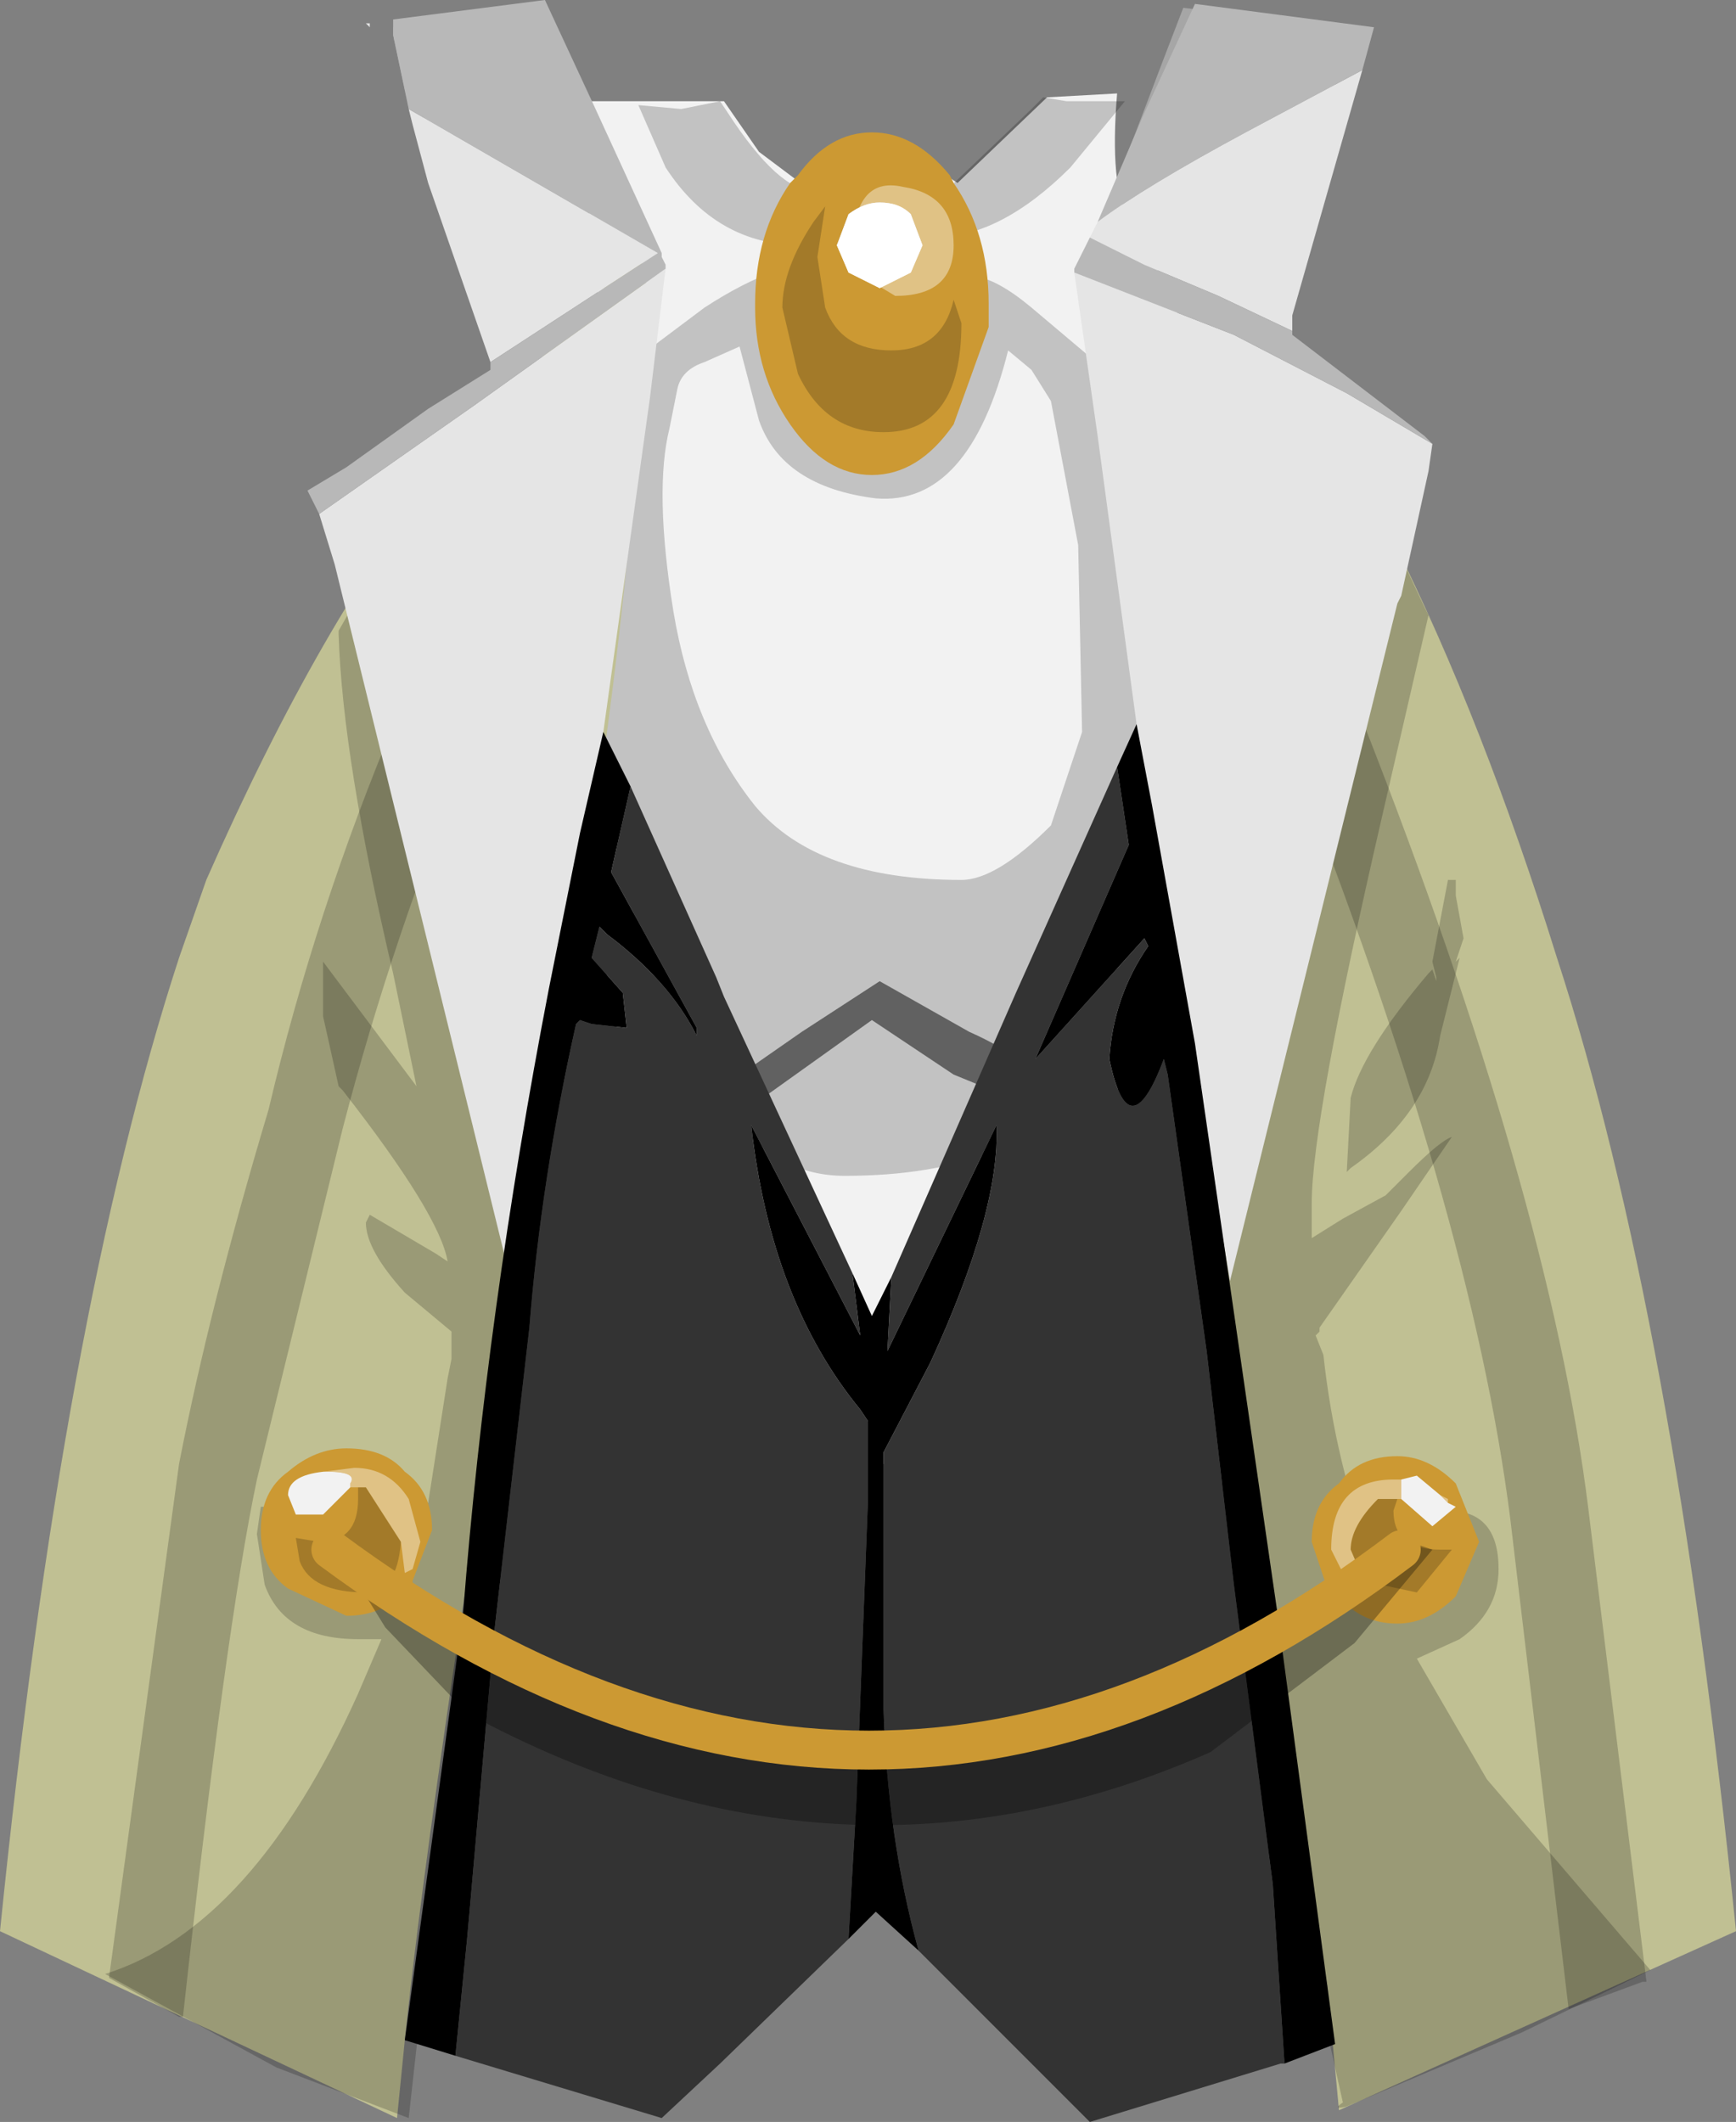 <svg xmlns="http://www.w3.org/2000/svg" xmlns:ffdec="https://www.free-decompiler.com/flash" xmlns:xlink="http://www.w3.org/1999/xlink" ffdec:objectType="frame" width="22.3" height="27.25"><rect width="100%" height="100%" fill="#808080" stroke="none"/><use ffdec:characterId="3" xlink:href="#a" width="22.3" height="27.25"/><defs><g id="a"><path fill="#f2f2f2" fill-rule="evenodd" d="m12.15 2.25.15.1 1.15-1.1.9-.05q-.1 1.2.15 1.6 1.55 2.55 1.2 5.4-.1 2.25-.8 4.25l-.5 1.4q-.9 2.9-3.1 5-2.65-2.2-3.35-5.5-.45-2.15-.4-4.25l.1-1.45q.35-2.6-.3-6.35H9.3l.45.65.6.45.3-.4.55.15h.1l.15.05.15-.1.35.3z"/><path fill-opacity=".2" fill-rule="evenodd" d="m11.4 2.15.1.1-.1.3.15.2q.3-.4.45-.4t.15.1l1.1-1.05.15-.15.3.05h.75l-.7.85q-.9.9-1.75.9h-.3l-1.4.1q-1.1 0-1.75-1l-.35-.8.55.05.5-.1.1.15q.65 1 1.1 1l.4-.35.15.15.25-.1zm-2.25 11.9q-.8-1.15-1.3-3.5l-.05-.3-.25-1.1Q7.2 7.2 7.2 5.7l.45-.75H7.6h.05q.15-.1.4-.25l1-.75q1-.65 1.6-.55l-.35.4.05.05-.05.15.3.5q.4.75.75.75.4 0 .5-.55l.1-.65.2-.2h-.05q.25-.65 1.15.1l1.6 1.35-.25.15-.35-.05v.05l.2 1.2q0 .95.25 1.3l.25.65.1.05v.2l.05-.05q.5 0 .5.55l-1.25 3.05q0 .8-.4 1.45-.85 1.25-3.1 1.25-.85 0-1.45-.75h.05l1.75-1.25 1.05.7 1.1.45.2-.1q-.2-.5-1.1-.9l-1.15-.65-1 .65zm4.1-9.3-.3-.25q-.5 2-1.7 1.9-1.2-.15-1.5-1l-.25-.95-.45.2q-.3.1-.35.35l-.1.5q-.2.8.05 2.35.25 1.5 1.05 2.5.8.95 2.65.95.45 0 1.15-.7l.4-1.2-.05-2.4-.35-1.85z"/><path fill-opacity=".6" fill-rule="evenodd" d="m9.4 14.35-.15-.05-.1-.25 1.15-.8 1-.65 1.15.65q.9.4 1.1.9l-.2.1-1.1-.45-1.05-.7-1.75 1.25z"/><path fill="#e5e5e5" fill-rule="evenodd" d="M4.7.3h.05v.05z"/><path fill="#c0c093" fill-rule="evenodd" d="m14 3.6 3.9 3.35q1.15 2.3 2.1 5.35 1.5 4.6 2.3 12.5l-5.1 2.3-.15-1.6q-.95-4.95-2-12.35-.2-4.55-1.1-9.4zM5.7 6l2.5-2.8.1.4Q8.1 8.8 7 14q-1.45 8.8-1.8 12.2l-.1 1L0 24.8q.8-7.9 2.3-12.5l.35-1Q4.15 7.9 5.7 6"/><path fill="#fff" fill-opacity=".298" fill-rule="evenodd" d="m14.55 1.8.4-1.05.25-.65 2.4.3-1.9 2.9h-1.75zM7 .1l.65 1.4.8 1.8h-1.8L5.2 1.15l-.15-.7v-.1z"/><path fill-opacity=".2" fill-rule="evenodd" d="M18.7 11.3v.2l.1.55-.1.3.05-.05-.25 1q-.15 1-1.15 1.7l-.05.05.05-.95q.15-.6 1-1.6l.05-.05.05.15v-.05l-.05-.2.2-1.05zm-1.6-4q.1-.85.8-1.65l.1-.05.25.45-.05.05-.3.85.4.85.05.1-.6 2.6q-.9 3.9-.9 4.95v.45l.4-.25.55-.3.3-.3q.4-.4.55-.45l-.65.95-1.05 1.5v.05l-.05.05.1.25q.15 1.4.65 2.7l.95-.7q.65 0 .65.75 0 .55-.5.9l-.55.25.9 1.55 2.1 2.45-1.65.8-2.25.95q-.2.05-.05-.05l-.3-1.35-.2-1.3q-.15-.7-.5-.5l-.05-.35-.6-3.85.2-1.2-.2-3.05q0-1.8.15-2.2l.85-3.2zM4.85 6.95 4.8 6.5h.15q.65 0 .7.6l-.1.4.1.8v.2l.85 3.45.4 1.7.2.1q.45.35.45.85l-.2 1.2.2 1.25q0 .9-.5 1l-.3 1.6-.05.5q-.55.05-.8 1.65L5.65 24l-.25 1.85-.15 1.35-1.7-.65-2.2-1.2q1.9-.6 3.25-3.6l.3-.7h-.3q-.95 0-1.2-.7l-.1-.65.05-.35h.25l.6-.25.35.65.45-.35.4-.1h.1l.25-1.6.05-.25v-.35l-.6-.5q-.5-.55-.5-.9l.05-.1.85.5.15.1q-.1-.6-1.35-2.2l-.05-.05-.2-.9v-.7l1.2 1.6-.3-1.45q-.65-2.75-.7-4.35V8.1l.2-.35z"/><path fill-opacity=".2" fill-rule="evenodd" d="M5.1 9.2q.05-.2.25-.25h.4L6 9.2l.05.4q-1 2.4-1.65 4.9L3.3 19q-.4 1.9-.95 6.9H2.3l-.9-.5.9-6.6q.4-2.05 1.15-4.55.6-2.55 1.65-5.05m11.75-.25h.35l.3.3q2.4 6.1 2.9 10.1l.75 6.1h-.05l-.95.35-.75-6.3q-.5-3.95-2.85-9.9v-.4z"/><path fill="#c93" fill-rule="evenodd" d="M12.25 2.35q.45.65.45 1.55v.3l-.45 1.25q-.45.65-1.05.65t-1.05-.65-.45-1.5V3.9q0-.9.45-1.55l.1-.1q.4-.55.95-.55t1 .55zm-.4.8-.15-.4q-.15-.15-.4-.15-.2 0-.4.15l-.15.4.15.35.4.2.4-.2zM5.2 20.4q-.25.35-.75.35l-.75-.35q-.35-.25-.35-.75t.35-.75q.35-.3.75-.3.5 0 .75.3.35.25.35.75l-.25.65v.05zm12.75-1.7q.4 0 .75.35l.3.75-.3.7q-.35.35-.75.35-.35 0-.6-.2l-.1-.1-.05-.05-.15-.1-.2-.6q0-.5.35-.75.25-.35.75-.35"/><path fill="#fff" fill-rule="evenodd" d="m11.85 3.15-.15.35-.4.2-.4-.2-.15-.35.15-.4q.2-.15.4-.15.25 0 .4.15z"/><path fill="#e5e5e5" fill-rule="evenodd" d="m17.5.9-.9 3.15v.2l-.95-.45-.95-.4-.7-.35.1-.2q.6-.45 1.9-1.15zm.9 4.8-.05.35-.35 1.6-.05.1-2.15 8.7-1.2-7.15-.5-3.7-.3-2.1 2.05.8 1.45.75zM8.55 3.45l-.2 1.65-.6 4.3-1.2 7L4.3 7.25l-.2-.65 2-1.4zM6.3 4.65l-.8-2.3-.2-.75-.05-.2 3.2 1.85z"/><path fill="#b8b8b8" fill-rule="evenodd" d="m14.1 2.85.6-1.4.65-1.4 2.3.3-.15.55-1.5.8q-1.3.7-1.9 1.15m2.5 1.4v.05l1.7 1.3.1.1-1.1-.65-1.45-.75-2.05-.8v-.05l.2-.4.7.35.95.4zM5.25 1.4l-.2-.95v-.2L7 0l.65 1.4.85 1.85v.05l.05.1v.05L6.1 5.2l-2 1.4-.15-.3.5-.3 1.05-.75.8-.5v-.1l2.15-1.4z"/><path fill="#333" fill-rule="evenodd" d="m14.35 9.85.15 1-1.2 2.75 1.4-1.55.05.1q-.45.65-.5 1.45.25 1.2.7 0l.05.2.5 3.55.35 3 .5 3.85.15 2.3h-.05l-2.45.75-.8-.8-1.4-1.4q-.4-1.45-.45-3.1v-3.3l.6-1.15q.9-1.95.85-3.05l-1.4 2.9.05-.95 1.6-3.65zM10.9 24.9l-1.65 1.6-.75.7-2.65-.8.15-1.5.35-3.95.45-3.9q.15-1.9.6-3.9l.05-.05.15.05.45.05-.05-.45-.4-.45.1-.4.1.1q.8.6 1.15 1.3v-.1l-1.1-2 .25-1.1 1.1 2.45.1.25 1.65 3.55.1.8-1.4-2.7q.25 2.25 1.4 3.65l.1.15v1l-.15 3.9z"/><path fill-rule="evenodd" d="m14.35 9.85.25-.55.2 1.05.55 3.05 1.05 7.25.75 5.6-.65.25-.15-2.3-.5-3.85-.35-3-.5-3.55-.05-.2q-.45 1.2-.7 0 .05-.8.5-1.45l-.05-.1-1.4 1.55 1.2-2.75zm-2.55 15.2-.55-.5-.05.05-.3.3.1-1.75.15-3.9v-1l-.1-.15q-1.15-1.4-1.4-3.65l1.4 2.7-.1-.8.25.55.25-.5-.05.95 1.4-2.9q.05 1.1-.85 3.05l-.6 1.15v3.3q.05 1.65.45 3.1M5.85 26.4l-.65-.2.75-5.5q.3-3.85 1.1-8l.4-2 .3-1.3.35.7-.25 1.1 1.1 2v.1Q8.6 12.6 7.8 12l-.1-.1-.1.4.4.45.05.45-.45-.05-.15-.05-.05.05q-.45 2-.6 3.9l-.45 3.9L6 24.9z"/><path fill-opacity=".2" fill-rule="evenodd" d="M11.35 5.55q-.75 0-1.1-.75l-.2-.85q0-.5.4-1.1l.15-.2-.1.65.1.65q.2.55.85.55t.8-.65l.1.3q0 1.4-1 1.4"/><path fill="#fff" fill-opacity=".4" fill-rule="evenodd" d="m11.5 3.8-.5-.3-.05-.25q0-1 .65-.85.65.1.65.75t-.75.65"/><path fill-opacity=".2" fill-rule="evenodd" d="M5.15 19.8q-.05.65-.45.65-.7 0-.85-.4l-.05-.3.3.05q.5 0 .5-.55v-.15h.1zm12.35.5v-.05l-.15-.35q0-.3.35-.65h.25l-.05.15q0 .5.6.5h.15l-.45.55z"/><path fill="#fff" fill-opacity=".4" fill-rule="evenodd" d="m4.15 18.9.4-.05q.45 0 .7.4l.15.55-.1.35-.1.05-.05-.4-.45-.7h-.2v-.05q.1-.15-.3-.15zm13.8.35h-.25q-.35.35-.35.65l.15.35v.05l-.05.05-.1.05-.25-.5q0-.9.8-.9h.1v.25zm.55-.05.1.05v.05z"/><path fill="#f2f2f2" fill-rule="evenodd" d="m4.5 19.1-.35.35H3.8l-.1-.25q0-.25.45-.3h.05q.4 0 .3.15zm13.5.15V19l.2-.05.3.25.1.1.1.05-.3.25z"/><path fill-opacity=".298" fill-rule="evenodd" d="m4.95 20.9-.65-1.05h.05l.35.1q6.65 4.9 13.15 0l.4-.1.15.05-1 1.2-1.85 1.4Q10.8 24.6 6 22z"/><path fill="none" stroke="#c93" stroke-linecap="round" stroke-linejoin="round" stroke-width=".5" d="M4.25 19.9q6.95 5.15 13.75 0"/></g></defs></svg>